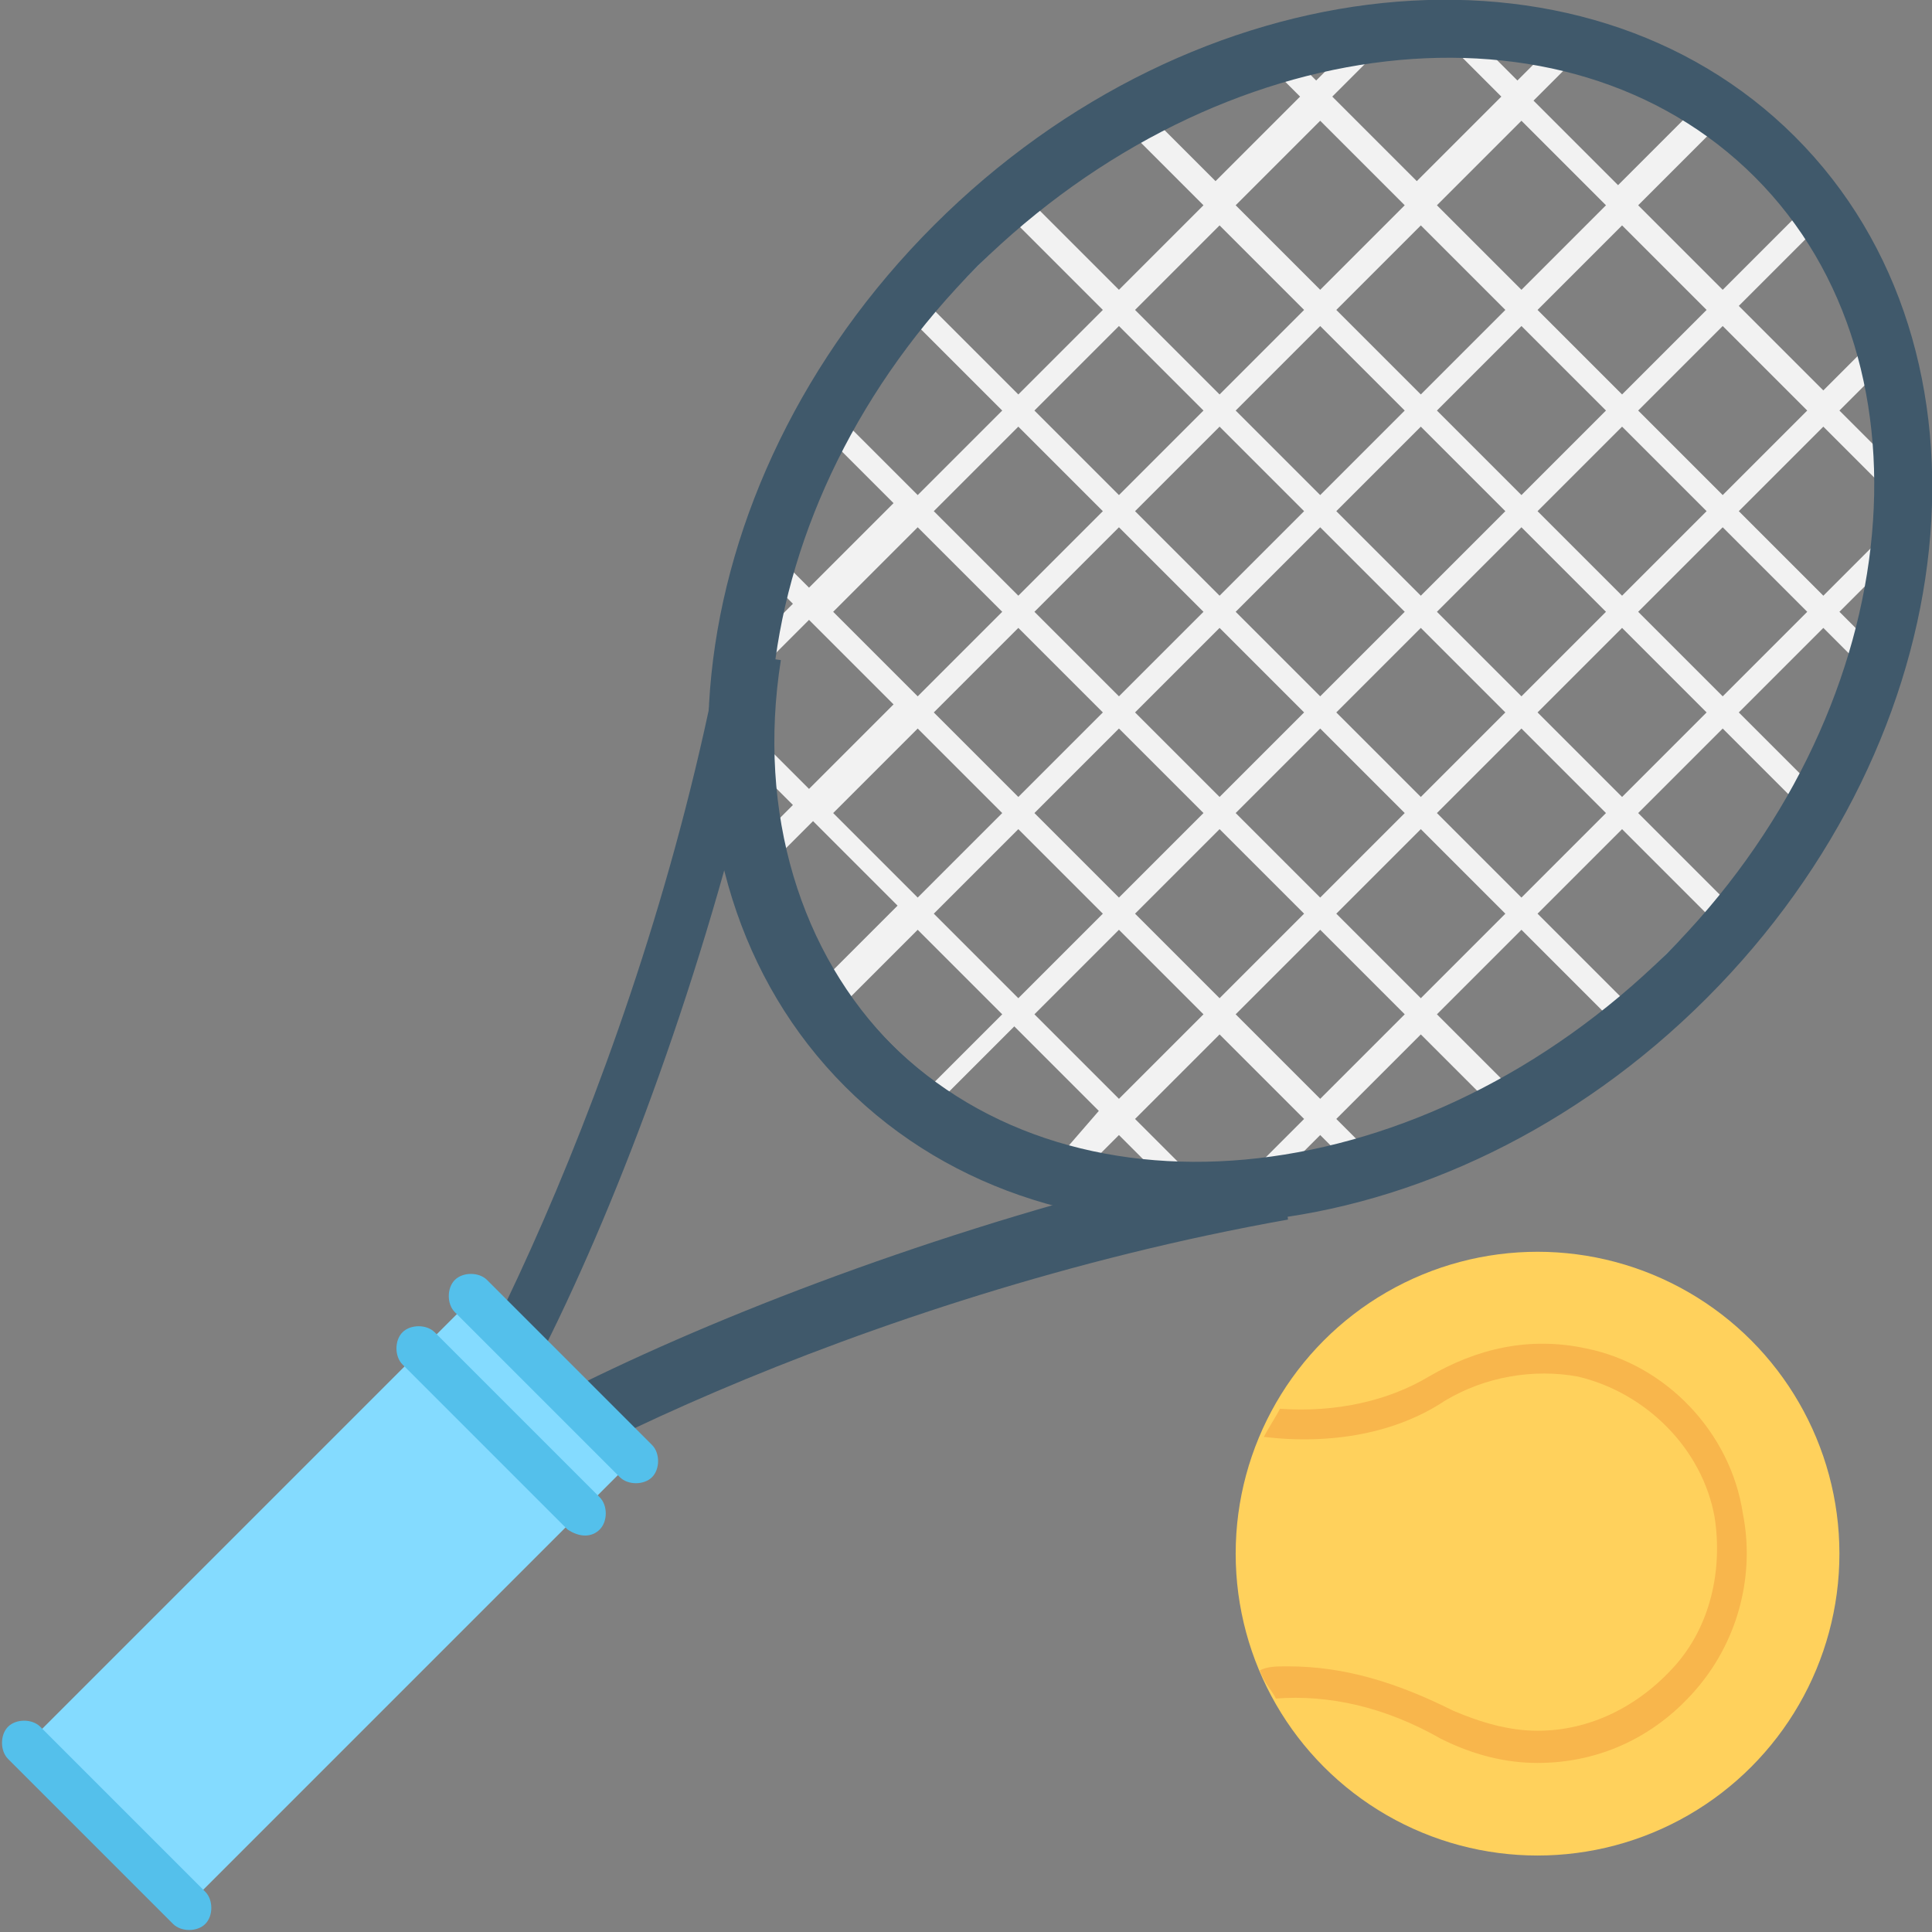 <?xml version="1.0" encoding="utf-8"?>
<!-- Generator: Adobe Illustrator 18.0.0, SVG Export Plug-In . SVG Version: 6.00 Build 0)  -->
<!DOCTYPE svg PUBLIC "-//W3C//DTD SVG 1.1//EN" "http://www.w3.org/Graphics/SVG/1.1/DTD/svg11.dtd">
<svg version="1.1" id="Layer_1" xmlns="http://www.w3.org/2000/svg" xmlns:xlink="http://www.w3.org/1999/xlink" x="0px" y="0px"
	 viewBox="0 0 48 48" enable-background="new 0 0 48 48" xml:space="preserve">
<rect x="0" y="0" width="48" height="48" fill="#808080" stroke="none"/>
<g>
	<g>
		<g>
			<path fill="#F2F2F2" d="M42.8,23.1L42.8,23.1c1-1.1,1.8-2.2,2.4-3.4l-2-2l2.1-2.1l1.1,1.1c0.1-0.2,0.1-0.4,0.2-0.6l-0.9-0.9
				l1.4-1.4c0-0.3,0.1-0.6,0.1-0.9l-1.9,1.9l-2.1-2.1l2.1-2.1l1.9,1.9c0-0.3,0-0.6,0-0.8l-1.5-1.5L46.9,9c-0.1-0.2-0.1-0.4-0.2-0.7
				l-1.4,1.4l-2.1-2.1l2.1-2.1l0.2,0.2c-0.4-0.7-0.9-1.3-1.5-1.9c-0.6-0.6-1.2-1.1-1.9-1.5l0.2,0.2l-2.1,2.1l-2.1-2.1l1.4-1.4
				c-0.2-0.1-0.4-0.1-0.7-0.2l-1.1,1.1l-1.5-1.5c-0.3,0-0.6,0-0.8,0l1.9,1.9l-2.1,2.1l-2.1-2.1l1.9-1.9c-0.3,0-0.6,0-0.9,0.1
				l-1.4,1.4l-0.9-0.9c-0.2,0.1-0.4,0.1-0.6,0.2l1.1,1.1l-2.1,2.1l-2-2c-1.2,0.6-2.4,1.4-3.5,2.4l0,0l-2.1,2.1l0,0
				c-0.9,1.1-1.7,2.3-2.4,3.5l2,2l-2.1,2.1l-1.1-1.1c-0.1,0.2-0.1,0.4-0.2,0.6l0.9,0.9l-1.4,1.4c0,0.3-0.1,0.6-0.1,0.9l1.9-1.9
				l2.1,2.1l-2.1,2.1l-1.9-1.9c0,0.3,0,0.6,0,0.8l1.5,1.5l-1.1,1.1c0.1,0.2,0.1,0.4,0.2,0.7l1.4-1.4l2.1,2.1l-2.1,2.1L20,24.5
				c0.4,0.7,0.9,1.3,1.5,1.9c0.6,0.6,1.2,1.1,1.9,1.5l-0.3-0.3l2.1-2.1l2.1,2.1L26,29.1c0.2,0.1,0.4,0.1,0.7,0.2l1.1-1.1l1.5,1.5
				c0.3,0,0.6,0,0.8,0l-1.9-1.9l2.1-2.1l2.1,2.1l-1.9,1.9c0.3,0,0.6,0,0.9-0.1l1.4-1.4l0.9,0.9c0.2-0.1,0.4-0.1,0.6-0.2l-1.1-1.1
				l2.1-2.1l2,2c1.2-0.6,2.4-1.4,3.5-2.4l0,0L42.8,23.1z M22.8,12.3l-2.1-2.1l2.1-2.1l2.1,2.1L22.8,12.3z M25.3,9.8l-2.1-2.1
				l2.1-2.1l2.1,2.1L25.3,9.8z M27.8,7.2l-2.1-2.1l2.1-2.1l2.1,2.1L27.8,7.2z M22.8,17.3l-2.1-2.1l2.1-2.1l2.1,2.1L22.8,17.3z
				 M25.3,14.8l-2.1-2.1l2.1-2.1l2.1,2.1L25.3,14.8z M27.8,12.3l-2.1-2.1l2.1-2.1l2.1,2.1L27.8,12.3z M30.3,9.8l-2.1-2.1l2.1-2.1
				l2.1,2.1L30.3,9.8z M32.8,7.2l-2.1-2.1l2.1-2.1l2.1,2.1L32.8,7.2z M22.8,22.3l-2.1-2.1l2.1-2.1l2.1,2.1L22.8,22.3z M25.3,19.8
				l-2.1-2.1l2.1-2.1l2.1,2.1L25.3,19.8z M27.8,17.3l-2.1-2.1l2.1-2.1l2.1,2.1L27.8,17.3z M30.3,14.8l-2.1-2.1l2.1-2.1l2.1,2.1
				L30.3,14.8z M32.8,12.3l-2.1-2.1l2.1-2.1l2.1,2.1L32.8,12.3z M35.3,9.8l-2.1-2.1l2.1-2.1l2.1,2.1L35.3,9.8z M37.8,7.2l-2.1-2.1
				l2.1-2.1l2.1,2.1L37.8,7.2z M22.8,27.3l-2.1-2.1l2.1-2.1l2.1,2.1L22.8,27.3z M25.3,24.8l-2.1-2.1l2.1-2.1l2.1,2.1L25.3,24.8z
				 M27.8,22.3l-2.1-2.1l2.1-2.1l2.1,2.1L27.8,22.3z M30.3,19.8l-2.1-2.1l2.1-2.1l2.1,2.1L30.3,19.8z M32.8,17.3l-2.1-2.1l2.1-2.1
				l2.1,2.1L32.8,17.3z M35.3,14.8l-2.1-2.1l2.1-2.1l2.1,2.1L35.3,14.8z M37.8,12.3l-2.1-2.1l2.1-2.1l2.1,2.1L37.8,12.3z M40.3,9.8
				l-2.1-2.1l2.1-2.1l2.1,2.1L40.3,9.8z M42.8,7.2l-2.1-2.1l2.1-2.1l2.1,2.1L42.8,7.2z M27.8,27.3l-2.1-2.1l2.1-2.1l2.1,2.1
				L27.8,27.3z M30.3,24.8l-2.1-2.1l2.1-2.1l2.1,2.1L30.3,24.8z M32.8,22.3l-2.1-2.1l2.1-2.1l2.1,2.1L32.8,22.3z M35.3,19.8
				l-2.1-2.1l2.1-2.1l2.1,2.1L35.3,19.8z M37.8,17.3l-2.1-2.1l2.1-2.1l2.1,2.1L37.8,17.3z M40.3,14.8l-2.1-2.1l2.1-2.1l2.1,2.1
				L40.3,14.8z M42.8,12.3l-2.1-2.1l2.1-2.1l2.1,2.1L42.8,12.3z M32.8,27.3l-2.1-2.1l2.1-2.1l2.1,2.1L32.8,27.3z M35.3,24.8
				l-2.1-2.1l2.1-2.1l2.1,2.1L35.3,24.8z M37.8,22.3l-2.1-2.1l2.1-2.1l2.1,2.1L37.8,22.3z M40.3,19.8l-2.1-2.1l2.1-2.1l2.1,2.1
				L40.3,19.8z M42.8,17.3l-2.1-2.1l2.1-2.1l2.1,2.1L42.8,17.3z M37.8,27.3l-2.1-2.1l2.1-2.1l2.1,2.1L37.8,27.3z M40.3,24.8
				l-2.1-2.1l2.1-2.1l2.1,2.1L40.3,24.8z M42.8,22.3l-2.1-2.1l2.1-2.1l2.1,2.1L42.8,22.3z"/>
		</g>
		<g>
			<path fill="#40596B" d="M21,27c-5.3-5.3-4.3-14.9,2.2-21.4c6.5-6.5,16.1-7.5,21.4-2.2s4.3,14.9-2.2,21.4
				C35.9,31.3,26.3,32.3,21,27z M43.6,4.4c-4.7-4.7-13.3-3.7-19.3,2.2c-5.9,5.9-6.9,14.6-2.2,19.3s13.3,3.7,19.3-2.2
				C47.3,17.8,48.3,9.1,43.6,4.4z"/>
		</g>
		<g>
			<g>
				<path fill="#40596B" d="M10.4,38.7l-1-1c1.6-1.6,6.5-10.9,8.5-21.5l1.5,0.2c-0.6,3.8,0.5,7.3,2.8,9.6c2.3,2.3,5.8,3.4,9.6,2.8
					l0.2,1.5C21.3,32.2,12,37,10.4,38.7z M18,21.6c-1.6,5.7-3.7,10.7-5.5,13.8c3.2-1.8,8.2-3.9,13.8-5.5
					C22.3,28.9,19.1,25.7,18,21.6z"/>
			</g>
		</g>
		<g>
			<g>
				<g>
					<g>
						<path fill="#84DBFF" d="M15.6,36.4l-4-4c0,0,0,0,0,0l-11,11c0,0,0,0,0,0l4,4c0,0,0,0,0,0L15.6,36.4
							C15.7,36.4,15.6,36.4,15.6,36.4z"/>
					</g>
				</g>
				<g>
					<path fill="#54C0EB" d="M16.2,35.9l-4.1-4.1c-0.2-0.2-0.6-0.2-0.8,0c-0.2,0.2-0.2,0.6,0,0.8l4.1,4.1c0.2,0.2,0.6,0.2,0.8,0
						C16.4,36.5,16.4,36.1,16.2,35.9z"/>
					<g>
						<g>
							<g>
								<path fill="#54C0EB" d="M14.1,38L10,33.9c-0.2-0.2-0.2-0.6,0-0.8c0.2-0.2,0.6-0.2,0.8,0l4.1,4.1c0.2,0.2,0.2,0.6,0,0.8
									C14.7,38.2,14.4,38.2,14.1,38z"/>
							</g>
						</g>
					</g>
					<path fill="#54C0EB" d="M5.1,47L1,42.9c-0.2-0.2-0.6-0.2-0.8,0c-0.2,0.2-0.2,0.6,0,0.8l4.1,4.1c0.2,0.2,0.6,0.2,0.8,0
						C5.3,47.6,5.3,47.2,5.1,47z"/>
				</g>
			</g>
		</g>
	</g>
	<g>
		<circle fill="#FFD15C" cx="38.2" cy="38.6" r="7.5"/>
		<path fill="#F8B64C" d="M39.4,33.5c-1.4-0.3-2.7,0-3.9,0.7c-1,0.6-2.3,0.9-3.7,0.8c-0.1,0.2-0.3,0.5-0.4,0.7
			c1.7,0.2,3.3-0.1,4.5-0.9c1-0.6,2.2-0.8,3.3-0.6c1.7,0.4,3.1,1.8,3.4,3.5c0.2,1.3-0.1,2.7-1,3.7c-0.9,1-2.1,1.6-3.4,1.6
			c-0.7,0-1.4-0.2-2.1-0.5c-1.4-0.7-2.7-1.1-4.1-1.1c-0.3,0-0.5,0-0.7,0.1c0.1,0.3,0.3,0.5,0.4,0.7c1.3-0.1,2.7,0.2,4.1,1
			c0.8,0.4,1.6,0.6,2.4,0.6c1.6,0,3-0.7,4-1.9c1-1.2,1.4-2.8,1.1-4.3C43,35.6,41.4,33.9,39.4,33.5z"/>
	</g>
</g>
</svg>
